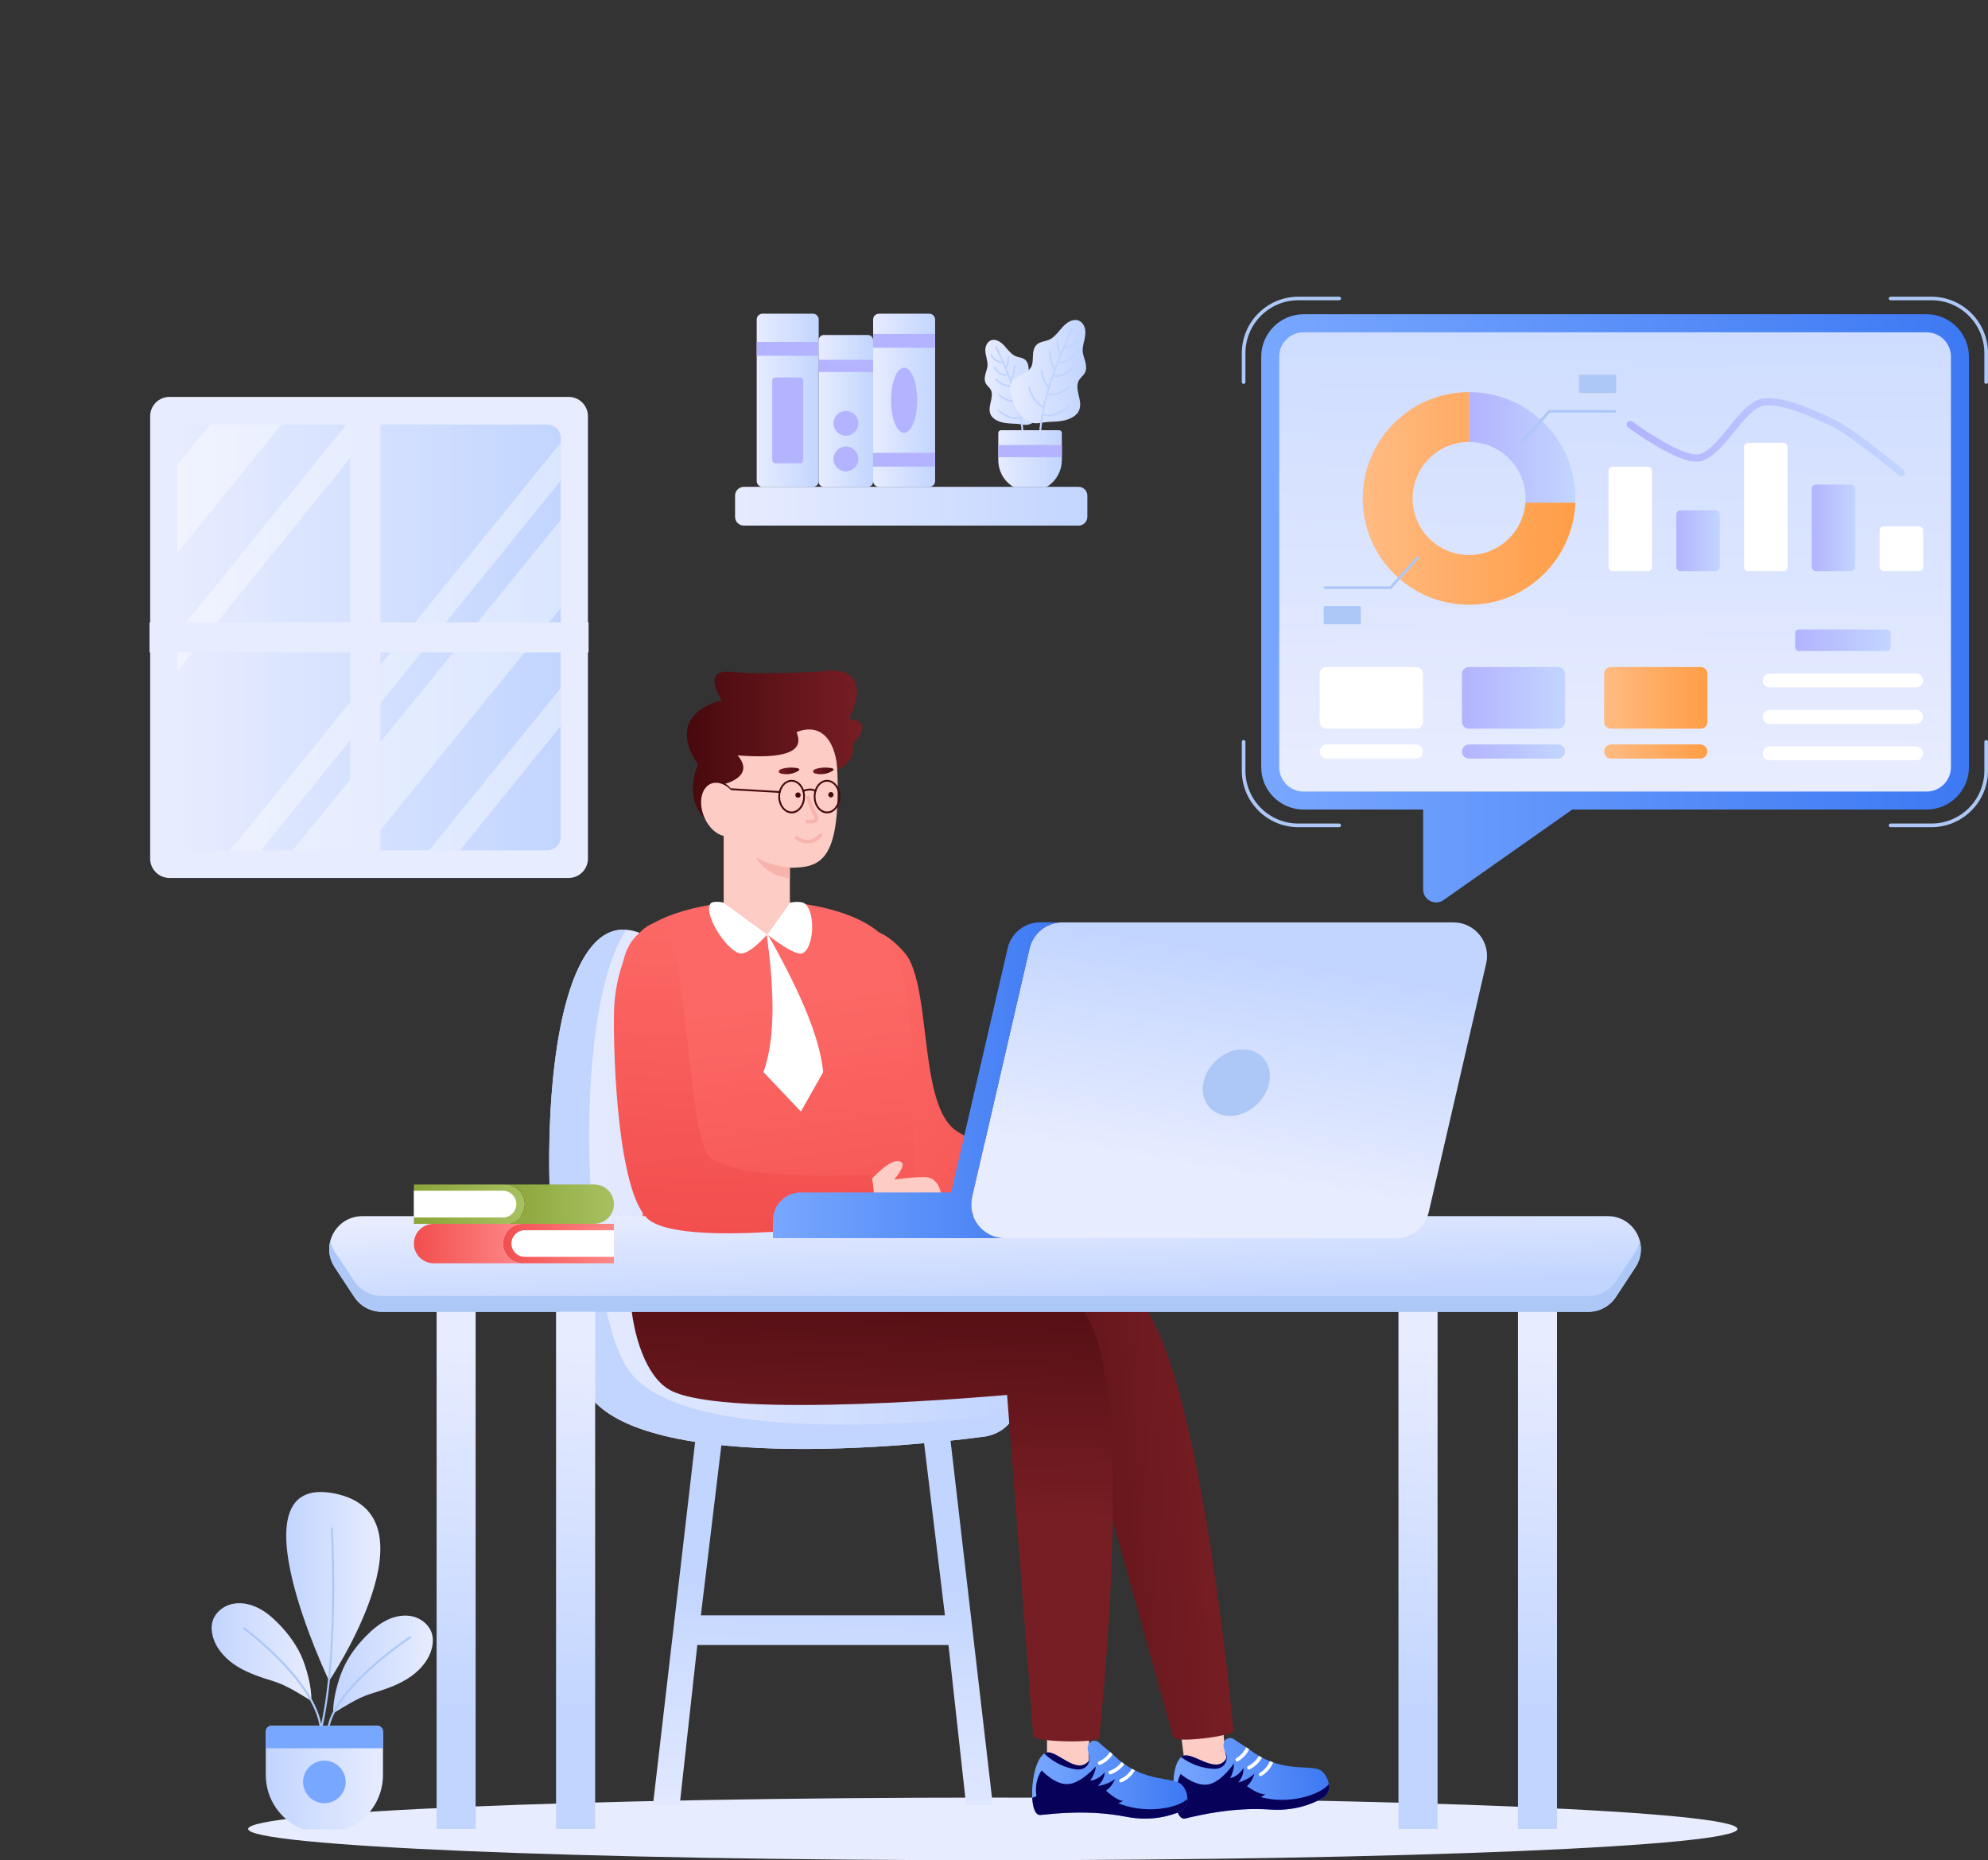 <svg width="223.2" height="208.853" viewBox="0 0 223.2 208.853" fill="none" xmlns="http://www.w3.org/2000/svg" xmlns:xlink="http://www.w3.org/1999/xlink">
	<rect x="0" y="0" width="223.2" height="208.853" fill="#333333" stroke="none"/>
	<desc>
			Created with Pixso.
	</desc>
	<defs>
		<linearGradient x1="93.041" y1="115.604" x2="127.564" y2="135.597" id="paint_linear_7_1608_0" gradientUnits="userSpaceOnUse">
			<stop offset="0" stop-color="#FC6865"/>
			<stop offset="1" stop-color="#F24E4E"/>
		</linearGradient>
		<linearGradient x1="131.62" y1="200.348" x2="148.94" y2="198.178" id="paint_linear_7_1616_0" gradientUnits="userSpaceOnUse">
			<stop offset="0" stop-color="#78A7FF"/>
			<stop offset="1" stop-color="#3D79F3"/>
		</linearGradient>
		<linearGradient x1="137.076" y1="166.309" x2="98.202" y2="168.779" id="paint_linear_7_1628_0" gradientUnits="userSpaceOnUse">
			<stop stop-color="#771E24"/>
			<stop offset="1" stop-color="#47090E"/>
		</linearGradient>
		<linearGradient x1="92.143" y1="207.946" x2="93.6" y2="177.177" id="paint_linear_7_1630_0" gradientUnits="userSpaceOnUse">
			<stop stop-color="#E7ECFF"/>
			<stop offset="1" stop-color="#C2D5FF"/>
		</linearGradient>
		<linearGradient x1="61.665" y1="133.526" x2="114.327" y2="133.526" id="paint_linear_7_1631_0" gradientUnits="userSpaceOnUse">
			<stop stop-color="#E7ECFF"/>
			<stop offset="1" stop-color="#C2D5FF"/>
		</linearGradient>
		<linearGradient x1="84.868" y1="112.807" x2="90.127" y2="151.395" id="paint_linear_7_1633_0" gradientUnits="userSpaceOnUse">
			<stop offset="0" stop-color="#FC6865"/>
			<stop offset="1" stop-color="#F24E4E"/>
		</linearGradient>
		<linearGradient x1="96.825" y1="83.643" x2="77.116" y2="83.643" id="paint_linear_7_1638_0" gradientUnits="userSpaceOnUse">
			<stop stop-color="#771E24"/>
			<stop offset="1" stop-color="#47090E"/>
		</linearGradient>
		<linearGradient x1="91.283" y1="86.556" x2="93.597" y2="86.556" id="paint_linear_7_1641_0" gradientUnits="userSpaceOnUse">
			<stop stop-color="#771E24"/>
			<stop offset="1" stop-color="#47090E"/>
		</linearGradient>
		<linearGradient x1="87.439" y1="86.556" x2="89.753" y2="86.556" id="paint_linear_7_1642_0" gradientUnits="userSpaceOnUse">
			<stop stop-color="#771E24"/>
			<stop offset="1" stop-color="#47090E"/>
		</linearGradient>
		<linearGradient x1="115.88" y1="199.809" x2="133.335" y2="199.809" id="paint_linear_7_1667_0" gradientUnits="userSpaceOnUse">
			<stop offset="0" stop-color="#78A7FF"/>
			<stop offset="1" stop-color="#3D79F3"/>
		</linearGradient>
		<linearGradient x1="97.337" y1="169.732" x2="98.84" y2="135.261" id="paint_linear_7_1680_0" gradientUnits="userSpaceOnUse">
			<stop stop-color="#771E24"/>
			<stop offset="1" stop-color="#47090E"/>
		</linearGradient>
		<linearGradient x1="110.405" y1="134.991" x2="110.823" y2="146.072" id="paint_linear_7_1683_0" gradientUnits="userSpaceOnUse">
			<stop stop-color="#E7ECFF"/>
			<stop offset="1" stop-color="#C2D5FF"/>
		</linearGradient>
		<linearGradient x1="174.248" y1="151.468" x2="171.544" y2="192.919" id="paint_linear_7_1685_0" gradientUnits="userSpaceOnUse">
			<stop stop-color="#E7ECFF"/>
			<stop offset="1" stop-color="#C2D5FF"/>
		</linearGradient>
		<linearGradient x1="160.831" y1="151.469" x2="158.127" y2="192.92" id="paint_linear_7_1686_0" gradientUnits="userSpaceOnUse">
			<stop stop-color="#E7ECFF"/>
			<stop offset="1" stop-color="#C2D5FF"/>
		</linearGradient>
		<linearGradient x1="66.252" y1="151.468" x2="63.549" y2="192.919" id="paint_linear_7_1687_0" gradientUnits="userSpaceOnUse">
			<stop stop-color="#E7ECFF"/>
			<stop offset="1" stop-color="#C2D5FF"/>
		</linearGradient>
		<linearGradient x1="52.835" y1="151.468" x2="50.132" y2="192.919" id="paint_linear_7_1688_0" gradientUnits="userSpaceOnUse">
			<stop stop-color="#E7ECFF"/>
			<stop offset="1" stop-color="#C2D5FF"/>
		</linearGradient>
		<linearGradient x1="84.536" y1="104.164" x2="82.83" y2="138.589" id="paint_linear_7_1690_0" gradientUnits="userSpaceOnUse">
			<stop offset="0" stop-color="#FC6865"/>
			<stop offset="1" stop-color="#F24E4E"/>
		</linearGradient>
		<linearGradient x1="34.966" y1="185.482" x2="23.767" y2="185.482" id="paint_linear_7_1693_0" gradientUnits="userSpaceOnUse">
			<stop stop-color="#E7ECFF"/>
			<stop offset="1" stop-color="#C2D5FF"/>
		</linearGradient>
		<linearGradient x1="48.605" y1="186.877" x2="37.406" y2="186.877" id="paint_linear_7_1694_0" gradientUnits="userSpaceOnUse">
			<stop stop-color="#E7ECFF"/>
			<stop offset="1" stop-color="#C2D5FF"/>
		</linearGradient>
		<linearGradient x1="42.705" y1="178.119" x2="32.141" y2="178.119" id="paint_linear_7_1695_0" gradientUnits="userSpaceOnUse">
			<stop stop-color="#E7ECFF"/>
			<stop offset="1" stop-color="#C2D5FF"/>
		</linearGradient>
		<linearGradient x1="43.006" y1="199.573" x2="29.844" y2="199.573" id="paint_linear_7_1703_0" gradientUnits="userSpaceOnUse">
			<stop stop-color="#E7ECFF"/>
			<stop offset="1" stop-color="#C2D5FF"/>
		</linearGradient>
		<linearGradient x1="141.603" y1="68.304" x2="221.064" y2="68.304" id="paint_linear_7_1709_0" gradientUnits="userSpaceOnUse">
			<stop offset="0" stop-color="#78A7FF"/>
			<stop offset="1" stop-color="#3D79F3"/>
		</linearGradient>
		<linearGradient x1="180.963" y1="85.528" x2="182.145" y2="14.051" id="paint_linear_7_1710_0" gradientUnits="userSpaceOnUse">
			<stop stop-color="#E7ECFF"/>
			<stop offset="1" stop-color="#C2D5FF"/>
		</linearGradient>
		<linearGradient x1="0" y1="2.4" x2="4.8" y2="2.4" id="paint_linear_7_1711_0" gradientUnits="userSpaceOnUse">
			<stop stop-color="#E7ECFF"/>
			<stop offset="1" stop-color="#C2D5FF"/>
		</linearGradient>
		<linearGradient x1="0" y1="2.4" x2="4.8" y2="2.4" id="paint_linear_7_1712_0" gradientUnits="userSpaceOnUse">
			<stop stop-color="#E7ECFF"/>
			<stop offset="1" stop-color="#C2D5FF"/>
		</linearGradient>
		<linearGradient x1="188.21" y1="60.715" x2="193.091" y2="60.715" id="paint_linear_7_1726_0" gradientUnits="userSpaceOnUse">
			<stop offset="0" stop-color="#B3B3FF"/>
			<stop offset="1" stop-color="#C2D5FF"/>
		</linearGradient>
		<linearGradient x1="203.428" y1="59.268" x2="208.309" y2="59.268" id="paint_linear_7_1728_0" gradientUnits="userSpaceOnUse">
			<stop offset="0" stop-color="#B3B3FF"/>
			<stop offset="1" stop-color="#C2D5FF"/>
		</linearGradient>
		<linearGradient x1="164.14" y1="78.354" x2="175.729" y2="78.354" id="paint_linear_7_1734_0" gradientUnits="userSpaceOnUse">
			<stop offset="0" stop-color="#B3B3FF"/>
			<stop offset="1" stop-color="#C2D5FF"/>
		</linearGradient>
		<linearGradient x1="164.142" y1="84.379" x2="175.728" y2="84.379" id="paint_linear_7_1735_0" gradientUnits="userSpaceOnUse">
			<stop offset="0" stop-color="#B3B3FF"/>
			<stop offset="1" stop-color="#C2D5FF"/>
		</linearGradient>
		<linearGradient x1="180.103" y1="78.354" x2="191.691" y2="78.354" id="paint_linear_7_1737_0" gradientUnits="userSpaceOnUse">
			<stop offset="0" stop-color="#FFBB83"/>
			<stop offset="1" stop-color="#FF9D45"/>
		</linearGradient>
		<linearGradient x1="180.104" y1="84.379" x2="191.69" y2="84.379" id="paint_linear_7_1738_0" gradientUnits="userSpaceOnUse">
			<stop offset="0" stop-color="#FFBB83"/>
			<stop offset="1" stop-color="#FF9D45"/>
		</linearGradient>
		<linearGradient x1="153.007" y1="55.967" x2="176.873" y2="55.967" id="paint_linear_7_1740_0" gradientUnits="userSpaceOnUse">
			<stop offset="0" stop-color="#FFBB83"/>
			<stop offset="1" stop-color="#FF9D45"/>
		</linearGradient>
		<linearGradient x1="164.946" y1="50.233" x2="176.885" y2="50.233" id="paint_linear_7_1741_0" gradientUnits="userSpaceOnUse">
			<stop offset="0" stop-color="#B3B3FF"/>
			<stop offset="1" stop-color="#C2D5FF"/>
		</linearGradient>
		<linearGradient x1="201.557" y1="71.883" x2="212.27" y2="71.883" id="paint_linear_7_1753_0" gradientUnits="userSpaceOnUse">
			<stop offset="0" stop-color="#B3B3FF"/>
			<stop offset="1" stop-color="#C2D5FF"/>
		</linearGradient>
		<linearGradient x1="182.639" y1="49.094" x2="213.88" y2="49.094" id="paint_linear_7_1758_0" gradientUnits="userSpaceOnUse">
			<stop offset="0" stop-color="#B3B3FF"/>
			<stop offset="1" stop-color="#C2D5FF"/>
		</linearGradient>
		<linearGradient x1="136.305" y1="131.344" x2="140.402" y2="107.109" id="paint_linear_7_1763_0" gradientUnits="userSpaceOnUse">
			<stop stop-color="#E7ECFF"/>
			<stop offset="1" stop-color="#C2D5FF"/>
		</linearGradient>
		<linearGradient x1="86.785" y1="121.286" x2="119.266" y2="121.286" id="paint_linear_7_1764_0" gradientUnits="userSpaceOnUse">
			<stop offset="0" stop-color="#78A7FF"/>
			<stop offset="1" stop-color="#3D79F3"/>
		</linearGradient>
		<linearGradient x1="58.928" y1="135.197" x2="46.479" y2="135.197" id="paint_linear_7_1768_0" gradientUnits="userSpaceOnUse">
			<stop offset="0" stop-color="#A7C161"/>
			<stop offset="1" stop-color="#8BA53A"/>
		</linearGradient>
		<linearGradient x1="68.93" y1="135.197" x2="56.716" y2="135.197" id="paint_linear_7_1770_0" gradientUnits="userSpaceOnUse">
			<stop offset="0" stop-color="#A7C161"/>
			<stop offset="1" stop-color="#8BA53A"/>
		</linearGradient>
		<linearGradient x1="68.93" y1="139.62" x2="56.481" y2="139.62" id="paint_linear_7_1772_0" gradientUnits="userSpaceOnUse">
			<stop offset="0" stop-color="#FF8888"/>
			<stop offset="1" stop-color="#F24E4E"/>
		</linearGradient>
		<linearGradient x1="58.693" y1="139.62" x2="46.479" y2="139.62" id="paint_linear_7_1774_0" gradientUnits="userSpaceOnUse">
			<stop offset="0" stop-color="#FF8888"/>
			<stop offset="1" stop-color="#F24E4E"/>
		</linearGradient>
		<linearGradient x1="82.539" y1="56.838" x2="122.08" y2="56.838" id="paint_linear_7_1776_0" gradientUnits="userSpaceOnUse">
			<stop stop-color="#E7ECFF"/>
			<stop offset="1" stop-color="#C2D5FF"/>
		</linearGradient>
		<linearGradient x1="84.963" y1="44.945" x2="91.926" y2="44.945" id="paint_linear_7_1779_0" gradientUnits="userSpaceOnUse">
			<stop stop-color="#E7ECFF"/>
			<stop offset="1" stop-color="#C2D5FF"/>
		</linearGradient>
		<linearGradient x1="91.926" y1="46.144" x2="98.03" y2="46.144" id="paint_linear_7_1784_0" gradientUnits="userSpaceOnUse">
			<stop stop-color="#E7ECFF"/>
			<stop offset="1" stop-color="#C2D5FF"/>
		</linearGradient>
		<linearGradient x1="98.03" y1="44.945" x2="104.992" y2="44.945" id="paint_linear_7_1788_0" gradientUnits="userSpaceOnUse">
			<stop stop-color="#E7ECFF"/>
			<stop offset="1" stop-color="#C2D5FF"/>
		</linearGradient>
		<linearGradient x1="110.563" y1="42.933" x2="117.598" y2="42.933" id="paint_linear_7_1795_0" gradientUnits="userSpaceOnUse">
			<stop stop-color="#E7ECFF"/>
			<stop offset="1" stop-color="#C2D5FF"/>
		</linearGradient>
		<linearGradient x1="113.414" y1="41.73" x2="121.948" y2="41.73" id="paint_linear_7_1797_0" gradientUnits="userSpaceOnUse">
			<stop stop-color="#E7ECFF"/>
			<stop offset="1" stop-color="#C2D5FF"/>
		</linearGradient>
		<linearGradient x1="112.085" y1="51.486" x2="119.222" y2="51.486" id="paint_linear_7_1799_0" gradientUnits="userSpaceOnUse">
			<stop stop-color="#E7ECFF"/>
			<stop offset="1" stop-color="#C2D5FF"/>
		</linearGradient>
		<linearGradient x1="19.916" y1="71.568" x2="62.964" y2="71.568" id="paint_linear_7_1803_0" gradientUnits="userSpaceOnUse">
			<stop stop-color="#E7ECFF"/>
			<stop offset="1" stop-color="#C2D5FF"/>
		</linearGradient>
	</defs>
	<path id="Vector" d="M195.07 205.34C195.07 207.28 157.64 208.85 111.46 208.85C65.29 208.85 27.86 207.28 27.86 205.34C27.86 203.4 65.29 201.82 111.46 201.82C157.64 201.82 195.07 203.4 195.07 205.34Z" fill="#E7ECFF" fill-opacity="1" fill-rule="evenodd"/>
	<path id="Vector" d="M124.85 129.69C124.85 129.69 128.63 126.26 129.67 127.37C130.35 128.1 127.93 129.97 127.93 129.97C127.93 129.97 131.73 129.64 133.51 129.73C136.76 129.88 135.97 137.94 125.37 134.64L124.85 129.69Z" fill="#FDCCC5" fill-opacity="1" fill-rule="nonzero"/>
	<path id="Vector" d="M97.9 104.67C96.74 105.22 94.92 108.15 94.41 111.55C93.52 117.53 95.98 130.97 101.46 134.7C106.37 138.05 125.23 134.92 125.23 134.92C126.25 134.84 125.79 129.43 124.78 129.52C124.78 129.52 110.26 129.89 106.85 126.54C103.39 123.12 104.4 112.09 102.06 107.68C101.52 106.65 98.95 104.18 97.9 104.67Z" fill="url(#paint_linear_7_1608_0)" fill-opacity="1" fill-rule="nonzero"/>
	<path id="Vector" d="M137.6 192.49C137.08 194.76 137.54 196.62 138.33 198.34L133.13 198.99L132.4 193.14L137.6 192.49Z" fill="#FDCCC5" fill-opacity="1" fill-rule="nonzero"/>
	<path id="Vector" d="M149.2 200.31C149.2 200.31 149.2 200.31 149.2 200.31L149.2 200.32C149.31 200.93 149.04 201.54 148.5 201.86C147.47 202.47 145.44 203.36 142.61 203.16C138.37 202.87 134.56 203.82 133.05 204.16C132.52 204.29 132.13 203.55 131.91 202.51C131.9 202.46 131.89 202.42 131.89 202.37C131.57 200.68 131.71 198.31 132.46 197.42C132.51 197.36 132.56 197.31 132.61 197.27C132.67 197.21 132.74 197.17 132.82 197.14C133.92 196.65 136.45 199.21 137.61 197.54C137.74 197.36 137.66 197.05 137.54 196.69C137.49 196.53 137.43 196.35 137.38 196.17C137.34 196 137.36 195.81 137.42 195.63C137.56 195.16 138.13 194.98 138.53 195.26C138.85 195.48 139.3 195.78 139.92 196.17C140.03 196.24 140.14 196.32 140.25 196.41C140.33 196.46 140.4 196.52 140.48 196.57C140.77 196.78 141.06 196.97 141.33 197.13C141.45 197.2 141.57 197.26 141.68 197.33C141.99 197.48 142.28 197.62 142.57 197.73C142.69 197.78 142.82 197.83 142.94 197.87C145.46 198.74 147.5 198.2 148.32 198.79C148.84 199.16 149.08 199.76 149.19 200.28C149.2 200.29 149.2 200.3 149.2 200.31Z" fill="url(#paint_linear_7_1616_0)" fill-opacity="1" fill-rule="nonzero"/>
	<path id="Vector" d="M132.61 202.82C132.61 202.82 131.62 201.05 132.55 199.17C132.55 199.17 134.26 200.65 135.72 200.33C137.18 200.02 138.53 197.99 138.53 197.99C138.53 197.99 138.63 198.62 138.12 199.64C138.12 199.64 139 199.49 139.6 198.5C139.6 198.5 139.73 199.29 139.03 200.12C139.03 200.12 140.08 199.88 140.84 199.13C140.84 199.13 140.64 199.98 140 200.54C140 200.54 141.33 201.52 142.07 201.44L140.22 202.65L133.26 203.71L132.61 202.82Z" fill="#070159" fill-opacity="1" fill-rule="nonzero"/>
	<path id="Vector" d="M148.5 201.86C147.47 202.47 145.44 203.35 142.61 203.16C138.37 202.87 134.57 203.82 133.05 204.17C132.52 204.29 132.13 203.55 131.91 202.51C131.9 202.46 131.89 202.42 131.89 202.37C134.23 200.98 138.06 200.69 141.21 201.67C144.67 202.75 148.3 201.46 149.19 200.31C149.19 200.31 149.2 200.31 149.2 200.31C149.2 200.31 149.2 200.31 149.2 200.31C149.2 200.32 149.2 200.32 149.2 200.32C149.32 200.93 149.04 201.54 148.5 201.86Z" fill="#070159" fill-opacity="1" fill-rule="nonzero"/>
	<path id="Vector" d="M140.25 196.4C140.06 196.79 139.69 197.33 139.01 197.73C138.96 197.76 138.89 197.77 138.84 197.74C138.8 197.73 138.76 197.7 138.74 197.66C138.68 197.56 138.71 197.44 138.81 197.39C139.44 197.02 139.76 196.5 139.92 196.17C140.02 196.24 140.14 196.32 140.25 196.4Z" fill="#FFFFFF" fill-opacity="1" fill-rule="nonzero"/>
	<path id="Vector" d="M141.69 197.33C141.49 197.69 141.07 198.27 140.31 198.64C140.25 198.67 140.2 198.67 140.14 198.65C140.1 198.63 140.06 198.59 140.04 198.55C139.99 198.45 140.03 198.33 140.13 198.28C140.8 197.95 141.17 197.44 141.34 197.13C141.45 197.2 141.57 197.26 141.69 197.33Z" fill="#FFFFFF" fill-opacity="1" fill-rule="nonzero"/>
	<path id="Vector" d="M142.95 197.87C142.79 198.25 142.42 198.92 141.63 199.38C141.58 199.42 141.51 199.42 141.46 199.4C141.42 199.38 141.38 199.35 141.36 199.31C141.3 199.22 141.34 199.09 141.43 199.04C142.12 198.64 142.44 198.05 142.57 197.73C142.7 197.78 142.82 197.83 142.95 197.87Z" fill="#FFFFFF" fill-opacity="1" fill-rule="nonzero"/>
	<path id="Vector" d="M137.73 197.29C137.74 197.65 137.61 198.01 137.35 198.25C137.16 198.42 136.92 198.52 136.67 198.56C136.42 198.6 136.16 198.59 135.91 198.56C135.59 198.53 135.27 198.48 134.97 198.4C134.41 198.26 133.88 198.04 133.37 197.76C133.12 197.62 132.89 197.47 132.66 197.3C132.64 197.29 132.63 197.28 132.61 197.27C132.67 197.21 132.74 197.17 132.82 197.14C133.92 196.65 136.45 199.21 137.61 197.54C137.74 197.36 137.66 197.05 137.54 196.69C137.67 196.86 137.72 197.08 137.73 197.29Z" fill="#070159" fill-opacity="1" fill-rule="nonzero"/>
	<path id="Vector" d="M138.47 194.29C138.54 194.95 131.8 195.72 131.73 195.06L120.03 153.19L96.86 155.86L92.34 140.37C107.38 141.21 117.94 140.3 126.67 144.91C134.47 149.03 138.47 194.29 138.47 194.29Z" fill="url(#paint_linear_7_1628_0)" fill-opacity="1" fill-rule="nonzero"/>
	<path id="Vector" d="M111.47 202.66L108.47 202.66L106.49 184.69L78.29 184.69L76.31 202.66L73.31 202.66L78.27 159.94L81.27 159.94L78.69 181.36L106.09 181.36L103.5 159.94L106.51 159.94L111.47 202.66Z" fill="url(#paint_linear_7_1630_0)" fill-opacity="1" fill-rule="nonzero"/>
	<path id="Vector" d="M72.06 104.84C79.16 107.92 55.09 162.06 109.94 152.78C115.68 152.78 115.88 160.98 109.95 161.36C109.95 161.36 73.55 166.4 66.22 156.76C59.85 148.37 58.78 99.07 72.06 104.84Z" fill="url(#paint_linear_7_1631_0)" fill-opacity="1" fill-rule="nonzero"/>
	<path id="Vector" d="M113.99 158.69C113.41 160.09 112.07 161.22 109.96 161.36C109.96 161.36 73.55 166.4 66.22 156.76C60.15 148.76 58.89 103.56 70.3 104.38C63.89 114.19 65.6 147.29 70.71 154.02C77.56 163.03 109.78 159.23 113.99 158.69Z" fill="#C2D5FF" fill-opacity="1" fill-rule="nonzero"/>
	<path id="Vector" d="M103.74 140.91C93.27 141.93 83.64 141.25 71.56 140.37C74.97 123.79 66.27 110.22 71.48 105.03C76.89 99.64 95.95 99.71 100.01 106.17C103.85 112.3 101.33 128.71 103.74 140.91Z" fill="url(#paint_linear_7_1633_0)" fill-opacity="1" fill-rule="nonzero"/>
	<path id="Vector" d="M85.72 120.37L89.92 124.8L92.42 120.37C92 115.99 89.33 110.46 86.05 104.62C86.86 110.64 87.17 116.26 85.72 120.37Z" fill="#FFFFFF" fill-opacity="1" fill-rule="nonzero"/>
	<path id="Vector" d="M94.03 89.81C93.83 96.87 91.7 97.42 88.68 97.42L88.68 101.35L86.14 104.91L81.25 101.31L81.25 93.36C80.87 92.38 79.69 91.2 79.69 89.81C79.69 84.34 82.91 79.91 86.86 79.91C90.82 79.91 94.36 78.33 94.03 89.81Z" fill="#FDCCC5" fill-opacity="1" fill-rule="nonzero"/>
	<path id="Vector" d="M82.03 75.43C78.67 75.09 81.04 78.64 81.04 78.64C81.04 78.64 74.42 79.93 78.37 85.85C78.37 85.85 76.64 89.44 79.19 91.99L81.37 88.01C81.37 88.01 84.85 87.18 82.82 84.81C87.99 85.21 90.4 84.47 89.43 82.21C89.43 82.21 93.41 80.19 94.05 86.41C94.05 86.41 96.13 85.59 95.72 83.53C95.72 83.53 98.46 80.97 95.29 80.73C95.29 80.73 98.78 74.37 92.05 75.4C92.05 75.4 85.4 75.78 82.03 75.43Z" fill="url(#paint_linear_7_1638_0)" fill-opacity="1" fill-rule="nonzero"/>
	<path id="Vector" d="M78.72 89.38C78.71 89.38 78.71 89.38 78.71 89.38C78.65 89.38 78.61 89.33 78.62 89.27C78.62 89.26 78.77 88.01 80.12 87.78C81.27 87.59 81.88 88.31 82.02 88.5L87.55 88.82C87.6 88.82 87.65 88.87 87.64 88.93C87.64 88.98 87.6 89.03 87.54 89.02L81.96 88.7C81.93 88.7 81.9 88.68 81.88 88.65C81.86 88.62 81.33 87.78 80.16 87.98C78.96 88.19 78.82 89.25 78.82 89.3C78.81 89.35 78.77 89.38 78.72 89.38Z" fill="#47090E" fill-opacity="1" fill-rule="nonzero"/>
	<path id="Vector" d="M91.66 86.31C91.56 86.34 91.46 86.37 91.38 86.43C91.31 86.49 91.26 86.58 91.29 86.67C91.32 86.78 91.48 86.84 91.62 86.87C92.25 87 92.95 86.88 93.47 86.54C93.52 86.51 93.57 86.47 93.59 86.42C93.65 86.2 92.89 86.19 92.74 86.18C92.37 86.17 92.01 86.21 91.66 86.31Z" fill="url(#paint_linear_7_1641_0)" fill-opacity="1" fill-rule="nonzero"/>
	<path id="Vector" d="M87.82 86.31C87.72 86.34 87.62 86.37 87.54 86.43C87.46 86.49 87.41 86.58 87.44 86.67C87.48 86.78 87.63 86.84 87.77 86.87C88.41 87 89.11 86.88 89.63 86.54C89.68 86.51 89.73 86.47 89.74 86.42C89.8 86.2 89.04 86.19 88.89 86.18C88.53 86.17 88.16 86.21 87.82 86.31Z" fill="url(#paint_linear_7_1642_0)" fill-opacity="1" fill-rule="nonzero"/>
	<path id="Vector" d="M79.26 92.14C80.07 93.64 81.52 94.31 82.49 93.62C83.45 92.93 83.57 91.15 82.76 89.64C81.94 88.13 80.5 87.46 79.53 88.15C78.56 88.84 78.44 90.62 79.26 92.14Z" fill="#FDCCC5" fill-opacity="1" fill-rule="nonzero"/>
	<path id="Vector" d="M90.99 92.44C90.91 92.44 90.83 92.44 90.75 92.44L90.62 92.44C90.51 92.43 90.43 92.34 90.43 92.23C90.43 92.12 90.52 92.03 90.63 92.03C90.63 92.03 90.63 92.03 90.63 92.03L90.76 92.04C90.98 92.04 91.39 92.05 91.46 91.95C91.48 91.9 91.47 91.76 91.33 91.52C90.8 90.59 90.57 89.62 90.56 89.58C90.53 89.47 90.6 89.36 90.71 89.33C90.81 89.31 90.92 89.38 90.95 89.48C90.95 89.49 91.18 90.45 91.68 91.32C91.88 91.68 91.92 91.95 91.8 92.15C91.65 92.4 91.32 92.44 90.99 92.44Z" fill="#F7B4AD" fill-opacity="1" fill-rule="nonzero"/>
	<path id="Vector" d="M89.9 89.27C89.9 89.43 89.76 89.57 89.6 89.57C89.43 89.57 89.29 89.43 89.29 89.27C89.29 89.1 89.43 88.96 89.6 88.96C89.76 88.96 89.9 89.1 89.9 89.27Z" fill="#47090E" fill-opacity="1" fill-rule="nonzero"/>
	<path id="Vector" d="M93.59 89.22C93.59 89.39 93.46 89.53 93.29 89.53C93.12 89.53 92.99 89.39 92.99 89.22C92.99 89.06 93.12 88.92 93.29 88.92C93.46 88.92 93.59 89.06 93.59 89.22Z" fill="#47090E" fill-opacity="1" fill-rule="nonzero"/>
	<path id="Vector" d="M90.7 94.69C89.93 94.69 89.32 94.25 89.31 94.24C89.22 94.18 89.2 94.05 89.27 93.96C89.33 93.87 89.46 93.85 89.55 93.92C89.6 93.96 90.92 94.89 91.96 93.63C92.03 93.54 92.16 93.53 92.24 93.6C92.33 93.67 92.34 93.8 92.27 93.88C91.77 94.5 91.2 94.69 90.7 94.69Z" fill="#F7B4AD" fill-opacity="1" fill-rule="nonzero"/>
	<path id="Vector" d="M92.86 91.32C92.03 91.32 91.36 90.47 91.36 89.44C91.36 88.4 92.03 87.56 92.86 87.56C93.68 87.56 94.35 88.4 94.35 89.44C94.35 90.47 93.68 91.32 92.86 91.32ZM92.86 87.76C92.14 87.76 91.56 88.51 91.56 89.44C91.56 90.36 92.14 91.11 92.86 91.11C93.57 91.11 94.15 90.36 94.15 89.44C94.15 88.51 93.57 87.76 92.86 87.76Z" fill="#47090E" fill-opacity="1" fill-rule="nonzero"/>
	<path id="Vector" d="M88.88 91.32C88.05 91.32 87.38 90.47 87.38 89.44C87.38 88.4 88.05 87.56 88.88 87.56C89.71 87.56 90.38 88.4 90.38 89.44C90.38 90.47 89.71 91.32 88.88 91.32ZM88.88 87.76C88.16 87.76 87.58 88.51 87.58 89.44C87.58 90.36 88.16 91.11 88.88 91.11C89.59 91.11 90.18 90.36 90.18 89.44C90.18 88.51 89.59 87.76 88.88 87.76Z" fill="#47090E" fill-opacity="1" fill-rule="nonzero"/>
	<path id="Vector" d="M91.55 88.91C91.53 88.91 91.51 88.9 91.5 88.89C90.98 88.56 90.24 88.89 90.23 88.9C90.18 88.92 90.12 88.9 90.09 88.85C90.07 88.8 90.09 88.74 90.14 88.71C90.18 88.7 90.99 88.32 91.61 88.72C91.65 88.75 91.67 88.81 91.64 88.86C91.62 88.89 91.58 88.91 91.55 88.91Z" fill="#47090E" fill-opacity="1" fill-rule="nonzero"/>
	<path id="Vector" d="M88.68 97.39C88.68 97.39 86.52 97.28 84.88 96.22C84.88 96.22 85.78 98.25 88.68 98.63L88.68 97.39Z" fill="#F7B4AD" fill-opacity="1" fill-rule="nonzero"/>
	<path id="Vector" d="M81.28 101.34C81.28 101.34 80.03 101.05 79.75 101.48C79 102.63 81.44 106.55 82.99 107.02C84.04 107.35 86.14 104.91 86.14 104.91L81.28 101.34Z" fill="#FFFFFF" fill-opacity="1" fill-rule="nonzero"/>
	<path id="Vector" d="M88.68 101.35C88.68 101.35 89.92 101.07 90.4 101.48C91.6 102.52 91.36 106.48 90.1 107.02C89.21 107.41 86.14 104.91 86.14 104.91L88.68 101.35Z" fill="#FFFFFF" fill-opacity="1" fill-rule="nonzero"/>
	<path id="Vector" d="M122.79 192.76C121.99 194.94 122.22 196.84 122.79 198.65L117.55 198.65L117.55 192.76L122.79 192.76Z" fill="#FDCCC5" fill-opacity="1" fill-rule="nonzero"/>
	<path id="Vector" d="M133.33 201.96C133.33 201.96 133.33 201.96 133.33 201.96L133.33 201.97C133.36 202.59 133.01 203.16 132.44 203.41C131.34 203.89 129.22 204.51 126.43 203.97C122.26 203.15 118.37 203.62 116.82 203.77C116.28 203.83 115.98 203.05 115.9 201.99C115.89 201.94 115.89 201.89 115.89 201.85C115.79 200.14 116.22 197.79 117.08 197.01C117.13 196.96 117.19 196.92 117.24 196.88C117.31 196.83 117.39 196.79 117.47 196.77C118.62 196.42 120.81 199.28 122.18 197.77C122.33 197.6 122.28 197.29 122.21 196.92C122.18 196.75 122.15 196.57 122.12 196.38C122.09 196.2 122.14 196.02 122.22 195.85C122.42 195.4 123.01 195.29 123.37 195.62C123.66 195.88 124.07 196.24 124.63 196.69C124.73 196.78 124.83 196.87 124.93 196.97C125 197.03 125.07 197.1 125.14 197.16C125.4 197.41 125.66 197.63 125.92 197.82C126.03 197.91 126.14 197.98 126.24 198.06C126.52 198.25 126.79 198.42 127.07 198.58C127.19 198.64 127.3 198.7 127.42 198.76C129.81 199.94 131.9 199.65 132.64 200.34C133.11 200.77 133.28 201.39 133.32 201.93C133.33 201.94 133.33 201.95 133.33 201.96Z" fill="url(#paint_linear_7_1667_0)" fill-opacity="1" fill-rule="nonzero"/>
	<path id="Vector" d="M116.56 202.38C116.56 202.38 115.79 200.51 116.95 198.76C116.95 198.76 118.46 200.43 119.95 200.3C121.43 200.18 123.02 198.33 123.02 198.33C123.02 198.33 123.05 198.97 122.41 199.91C122.41 199.91 123.3 199.88 124.03 198.97C124.03 198.97 124.06 199.77 123.26 200.51C123.26 200.51 124.33 200.4 125.18 199.75C125.18 199.75 124.88 200.57 124.18 201.04C124.18 201.04 125.37 202.18 126.11 202.19L124.12 203.17L117.09 203.35L116.56 202.38Z" fill="#070159" fill-opacity="1" fill-rule="nonzero"/>
	<path id="Vector" d="M132.44 203.41C131.34 203.88 129.22 204.51 126.43 203.97C122.26 203.15 118.37 203.62 116.82 203.77C116.28 203.83 115.98 203.05 115.9 201.99C115.9 201.94 115.89 201.9 115.89 201.85C118.39 200.76 122.22 200.95 125.24 202.32C128.53 203.81 132.3 202.99 133.32 201.96C133.32 201.95 133.32 201.95 133.33 201.96C133.33 201.96 133.33 201.96 133.33 201.96C133.33 201.96 133.33 201.97 133.33 201.97C133.37 202.59 133.01 203.16 132.44 203.41Z" fill="#070159" fill-opacity="1" fill-rule="nonzero"/>
	<path id="Vector" d="M124.93 196.97C124.7 197.33 124.26 197.82 123.54 198.13C123.48 198.16 123.42 198.15 123.36 198.12C123.33 198.1 123.3 198.07 123.28 198.03C123.23 197.92 123.28 197.81 123.38 197.76C124.05 197.48 124.44 197 124.63 196.69C124.73 196.78 124.83 196.87 124.93 196.97Z" fill="#FFFFFF" fill-opacity="1" fill-rule="nonzero"/>
	<path id="Vector" d="M126.24 198.06C126 198.4 125.51 198.92 124.71 199.2C124.66 199.22 124.6 199.21 124.55 199.18C124.51 199.16 124.47 199.12 124.46 199.07C124.42 198.97 124.48 198.85 124.58 198.82C125.29 198.57 125.71 198.11 125.92 197.82C126.03 197.91 126.13 197.99 126.24 198.06Z" fill="#FFFFFF" fill-opacity="1" fill-rule="nonzero"/>
	<path id="Vector" d="M127.42 198.76C127.23 199.11 126.78 199.73 125.93 200.1C125.88 200.12 125.81 200.12 125.76 200.09C125.72 200.07 125.69 200.04 125.67 199.99C125.63 199.89 125.68 199.77 125.78 199.73C126.51 199.41 126.9 198.88 127.07 198.58C127.19 198.64 127.31 198.7 127.42 198.76Z" fill="#FFFFFF" fill-opacity="1" fill-rule="nonzero"/>
	<path id="Vector" d="M122.32 197.53C122.29 197.89 122.12 198.23 121.83 198.44C121.62 198.58 121.36 198.65 121.11 198.66C120.85 198.67 120.6 198.63 120.36 198.57C120.05 198.5 119.74 198.41 119.44 198.29C118.91 198.08 118.4 197.8 117.94 197.46C117.71 197.29 117.49 197.11 117.29 196.91C117.28 196.9 117.26 196.89 117.24 196.88C117.31 196.83 117.39 196.79 117.47 196.77C118.62 196.42 120.81 199.28 122.18 197.77C122.33 197.6 122.28 197.29 122.21 196.92C122.31 197.1 122.34 197.32 122.32 197.53Z" fill="#070159" fill-opacity="1" fill-rule="nonzero"/>
	<path id="Vector" d="M123.41 195.06C123.39 195.76 115.99 195.6 116.01 194.89L113.07 156.61C113.07 156.61 81.6 159.48 75.25 156.08C69.77 153.14 69.3 136.96 73.7 138.51C89.45 144.03 111.32 134.86 121.51 147.03C127.88 154.65 123.41 195.06 123.41 195.06Z" fill="url(#paint_linear_7_1680_0)" fill-opacity="1" fill-rule="nonzero"/>
	<path id="Vector" d="M183.61 142.28L181.42 145.62C180.73 146.66 179.57 147.28 178.33 147.28L42.87 147.28C41.63 147.28 40.47 146.66 39.78 145.62L37.58 142.28C35.96 139.82 37.73 136.54 40.68 136.54L180.52 136.54C183.47 136.54 185.24 139.82 183.61 142.28Z" fill="url(#paint_linear_7_1683_0)" fill-opacity="1" fill-rule="nonzero"/>
	<path id="Vector" d="M183.62 142.28L181.42 145.62C180.73 146.66 179.57 147.28 178.33 147.28L42.87 147.28C41.63 147.28 40.47 146.66 39.78 145.62L37.58 142.28C36.97 141.35 36.84 140.3 37.07 139.36C37.17 139.75 37.34 140.14 37.58 140.51L39.78 143.85C40.47 144.89 41.63 145.51 42.87 145.51L178.33 145.51C179.57 145.51 180.73 144.89 181.42 143.85L183.62 140.51C183.86 140.14 184.03 139.75 184.12 139.36C184.35 140.3 184.23 141.35 183.62 142.28Z" fill="#ADC8F7" fill-opacity="1" fill-rule="nonzero"/>
	<path id="Vector" d="M170.43 147.28L174.81 147.28L174.81 205.34L170.43 205.34L170.43 147.28Z" fill="url(#paint_linear_7_1685_0)" fill-opacity="1" fill-rule="evenodd"/>
	<path id="Vector" d="M157.01 147.28L161.4 147.28L161.4 205.34L157.01 205.34L157.01 147.28Z" fill="url(#paint_linear_7_1686_0)" fill-opacity="1" fill-rule="evenodd"/>
	<path id="Vector" d="M62.43 147.28L66.82 147.28L66.82 205.34L62.43 205.34L62.43 147.28Z" fill="url(#paint_linear_7_1687_0)" fill-opacity="1" fill-rule="evenodd"/>
	<path id="Vector" d="M49.02 147.28L53.4 147.28L53.4 205.34L49.02 205.34L49.02 147.28Z" fill="url(#paint_linear_7_1688_0)" fill-opacity="1" fill-rule="evenodd"/>
	<path id="Vector" d="M97.83 132.42C98.61 131.54 100.49 129.75 101.27 130.55C101.66 130.94 100.4 132.44 100.4 132.44C100.4 132.44 102.38 132.12 103.91 132.16C106.71 132.23 107.04 139.47 97.87 136.82L97.83 132.42Z" fill="#FDCCC5" fill-opacity="1" fill-rule="nonzero"/>
	<path id="Vector" d="M97.65 137.19C97.65 137.19 76.17 140.35 72.61 136.73C69.46 133.52 68.85 119.52 68.93 113.76C68.99 109.48 70.68 104.66 73.29 103.69C77.37 102.17 76.96 127.18 79.61 129.82C82.48 132.69 97.58 131.89 97.58 131.89C98.26 131.88 98.34 137.18 97.65 137.19Z" fill="url(#paint_linear_7_1690_0)" fill-opacity="1" fill-rule="nonzero"/>
	<path id="Vector" d="M34.95 190.96C35.04 189.51 34.39 187.12 33.78 185.8C33.16 184.49 32.27 183.31 31.25 182.27C30.55 181.56 29.78 180.9 28.88 180.48C27.99 180.05 26.95 179.86 25.98 180.1C25.02 180.34 24.15 181.06 23.87 182.01C23.69 182.61 23.75 183.25 23.93 183.85C24.35 185.25 25.45 186.38 26.71 187.14C27.96 187.9 29.38 188.34 30.78 188.78C32.18 189.22 33.7 190.2 34.95 190.96Z" fill="url(#paint_linear_7_1693_0)" fill-opacity="1" fill-rule="nonzero"/>
	<path id="Vector" d="M37.41 192.36C37.33 190.91 37.97 188.51 38.59 187.2C39.2 185.88 40.09 184.7 41.11 183.67C41.81 182.96 42.58 182.3 43.48 181.87C44.37 181.44 45.41 181.25 46.38 181.49C47.34 181.74 48.21 182.45 48.49 183.41C48.67 184 48.61 184.65 48.43 185.24C48.01 186.65 46.91 187.77 45.66 188.53C44.4 189.3 42.98 189.74 41.58 190.18C40.18 190.61 38.66 191.6 37.41 192.36Z" fill="url(#paint_linear_7_1694_0)" fill-opacity="1" fill-rule="nonzero"/>
	<path id="Vector" d="M36.95 188.72C36.95 188.72 49.53 169.98 37.48 167.66C25.77 165.42 36.95 188.72 36.95 188.72Z" fill="url(#paint_linear_7_1695_0)" fill-opacity="1" fill-rule="nonzero"/>
	<path id="Vector" d="M36.06 194.76C36.12 194.76 36.17 194.71 36.17 194.65C36.18 189.2 27.82 182.99 27.46 182.73C27.41 182.69 27.35 182.71 27.31 182.75C27.27 182.8 27.28 182.87 27.33 182.91C27.42 182.97 35.96 189.31 35.95 194.65C35.95 194.71 36 194.76 36.06 194.76Z" fill="#ADC8F7" fill-opacity="1" fill-rule="nonzero"/>
	<path id="Vector" d="M36.81 194.62C36.87 194.62 36.91 194.57 36.92 194.51C37.14 189.86 46.03 183.96 46.12 183.91C46.18 183.87 46.19 183.8 46.16 183.75C46.12 183.7 46.05 183.69 46 183.72C45.63 183.96 36.92 189.74 36.7 194.5C36.69 194.56 36.74 194.62 36.8 194.62C36.8 194.62 36.8 194.62 36.81 194.62Z" fill="#ADC8F7" fill-opacity="1" fill-rule="nonzero"/>
	<path id="Vector" d="M35.91 194.76C35.96 194.76 36.01 194.72 36.02 194.67C38.17 186.41 37.38 171.74 37.37 171.59C37.36 171.53 37.31 171.48 37.25 171.49C37.19 171.49 37.14 171.54 37.15 171.6C37.15 171.75 37.95 186.39 35.81 194.62C35.79 194.68 35.83 194.74 35.89 194.75C35.9 194.76 35.91 194.76 35.91 194.76Z" fill="#ADC8F7" fill-opacity="1" fill-rule="nonzero"/>
	<path id="Vector" d="M30.5 193.75C30.14 193.75 29.84 194.04 29.84 194.41L29.84 199.28C29.84 202.02 31.52 204.35 33.9 205.34C33.99 205.37 34.08 205.39 34.18 205.39L38.66 205.39C38.76 205.39 38.85 205.37 38.94 205.34C41.32 204.35 43 202.02 43 199.28L43 194.41C43 194.04 42.7 193.75 42.34 193.75L30.5 193.75Z" fill="url(#paint_linear_7_1703_0)" fill-opacity="1" fill-rule="nonzero"/>
	<path id="Vector" d="M29.84 196.28L29.84 194.41C29.84 194.04 30.14 193.75 30.5 193.75L42.34 193.75C42.7 193.75 43 194.04 43 194.41L43 196.28L29.84 196.28Z" fill="#78A7FF" fill-opacity="1" fill-rule="nonzero"/>
	<path id="Vector" d="M34.03 200.06C34.03 201.38 35.1 202.45 36.42 202.45C37.74 202.45 38.81 201.38 38.81 200.06C38.81 198.74 37.74 197.67 36.42 197.67C35.1 197.67 34.03 198.74 34.03 200.06Z" fill="#78A7FF" fill-opacity="1" fill-rule="nonzero"/>
	<path id="Vector" d="M221.06 40.05L221.06 86.13C221.06 88.76 218.92 90.89 216.3 90.89L176.52 90.89L162.08 101.05C161.11 101.73 159.78 101.04 159.78 99.86L159.78 90.89L146.36 90.89C143.74 90.89 141.6 88.76 141.6 86.13L141.6 40.05C141.6 37.42 143.74 35.28 146.36 35.28L216.3 35.28C218.92 35.28 221.06 37.42 221.06 40.05Z" fill="url(#paint_linear_7_1709_0)" fill-opacity="1" fill-rule="nonzero"/>
	<path id="Vector" d="M219.04 40.05L219.04 86.13C219.04 87.64 217.81 88.87 216.3 88.87L146.36 88.87C144.85 88.87 143.62 87.64 143.62 86.13L143.62 40.05C143.62 38.53 144.85 37.31 146.36 37.31L216.3 37.31C217.81 37.31 219.04 38.53 219.04 40.05Z" fill="url(#paint_linear_7_1710_0)" fill-opacity="1" fill-rule="nonzero"/>
	<path id="Vector" d="" fill="url(#paint_linear_7_1711_0)" fill-opacity="1" fill-rule="nonzero"/>
	<path id="Vector" d="" fill="url(#paint_linear_7_1712_0)" fill-opacity="1" fill-rule="nonzero"/>
	<path id="Vector" d="M139.63 43.1C139.51 43.1 139.42 43.01 139.42 42.9L139.42 39.66C139.42 36.16 142.27 33.31 145.77 33.31L150.35 33.31C150.47 33.31 150.56 33.4 150.56 33.51C150.56 33.62 150.47 33.71 150.35 33.71L145.77 33.71C142.49 33.71 139.83 36.38 139.83 39.66L139.83 42.9C139.83 43.01 139.74 43.1 139.63 43.1Z" fill="#ADC8F7" fill-opacity="1" fill-rule="nonzero"/>
	<path id="Vector" d="M150.35 92.87L145.77 92.87C142.27 92.87 139.42 90.02 139.42 86.52L139.42 83.28C139.42 83.17 139.51 83.08 139.63 83.08C139.74 83.08 139.83 83.17 139.83 83.28L139.83 86.52C139.83 89.8 142.49 92.46 145.77 92.46L150.35 92.46C150.47 92.46 150.56 92.55 150.56 92.67C150.56 92.78 150.47 92.87 150.35 92.87Z" fill="#ADC8F7" fill-opacity="1" fill-rule="nonzero"/>
	<path id="Vector" d="M216.85 92.87L212.27 92.87C212.15 92.87 212.06 92.78 212.06 92.67C212.06 92.55 212.15 92.46 212.27 92.46L216.85 92.46C220.13 92.46 222.79 89.8 222.79 86.52L222.79 83.28C222.79 83.17 222.88 83.08 222.99 83.08C223.11 83.08 223.2 83.17 223.2 83.28L223.2 86.52C223.2 90.02 220.35 92.87 216.85 92.87Z" fill="#ADC8F7" fill-opacity="1" fill-rule="nonzero"/>
	<path id="Vector" d="M222.99 43.1C222.88 43.1 222.79 43.01 222.79 42.9L222.79 39.66C222.79 36.38 220.13 33.71 216.85 33.71L212.27 33.71C212.15 33.71 212.06 33.62 212.06 33.51C212.06 33.4 212.15 33.31 212.27 33.31L216.85 33.31C220.35 33.31 223.2 36.16 223.2 39.66L223.2 42.9C223.2 43.01 223.11 43.1 222.99 43.1Z" fill="#ADC8F7" fill-opacity="1" fill-rule="nonzero"/>
	<path id="Vector" d="M185.48 52.87L185.48 63.65C185.48 63.91 185.27 64.12 185.01 64.12L181.06 64.12C180.81 64.12 180.6 63.91 180.6 63.65L180.6 52.87C180.6 52.61 180.81 52.4 181.06 52.4L185.01 52.4C185.27 52.4 185.48 52.61 185.48 52.87Z" fill="#FFFFFF" fill-opacity="1" fill-rule="nonzero"/>
	<path id="Vector" d="M193.09 57.77L193.09 63.65C193.09 63.91 192.88 64.12 192.62 64.12L188.67 64.12C188.41 64.12 188.21 63.91 188.21 63.65L188.21 57.77C188.21 57.51 188.41 57.3 188.67 57.3L192.62 57.3C192.88 57.3 193.09 57.51 193.09 57.77Z" fill="url(#paint_linear_7_1726_0)" fill-opacity="1" fill-rule="nonzero"/>
	<path id="Vector" d="M200.7 50.19L200.7 63.65C200.7 63.91 200.49 64.12 200.23 64.12L196.28 64.12C196.02 64.12 195.81 63.91 195.81 63.65L195.81 50.19C195.81 49.93 196.02 49.72 196.28 49.72L200.23 49.72C200.49 49.72 200.7 49.93 200.7 50.19Z" fill="#FFFFFF" fill-opacity="1" fill-rule="nonzero"/>
	<path id="Vector" d="M208.3 54.87L208.3 63.65C208.3 63.91 208.1 64.12 207.84 64.12L203.89 64.12C203.63 64.12 203.42 63.91 203.42 63.65L203.42 54.87C203.42 54.61 203.63 54.41 203.89 54.41L207.84 54.41C208.1 54.41 208.3 54.61 208.3 54.87Z" fill="url(#paint_linear_7_1728_0)" fill-opacity="1" fill-rule="nonzero"/>
	<path id="Vector" d="M215.91 59.57L215.91 63.65C215.91 63.91 215.7 64.12 215.45 64.12L211.5 64.12C211.24 64.12 211.03 63.91 211.03 63.65L211.03 59.57C211.03 59.31 211.24 59.1 211.5 59.1L215.45 59.1C215.7 59.1 215.91 59.31 215.91 59.57Z" fill="#FFFFFF" fill-opacity="1" fill-rule="nonzero"/>
	<path id="Vector" d="M159.76 75.65L159.76 81.05C159.76 81.47 159.42 81.81 159 81.81L148.93 81.81C148.51 81.81 148.17 81.47 148.17 81.05L148.17 75.65C148.17 75.23 148.51 74.89 148.93 74.89L159 74.89C159.42 74.89 159.76 75.23 159.76 75.65Z" fill="#FFFFFF" fill-opacity="1" fill-rule="nonzero"/>
	<path id="Vector" d="M159.76 84.37C159.76 84.81 159.41 85.17 158.97 85.17L148.97 85.17C148.53 85.17 148.17 84.81 148.17 84.37C148.17 83.94 148.53 83.58 148.97 83.58L158.97 83.58C159.41 83.58 159.76 83.94 159.76 84.37Z" fill="#FFFFFF" fill-opacity="1" fill-rule="nonzero"/>
	<path id="Vector" d="M175.72 75.65L175.72 81.05C175.72 81.47 175.38 81.81 174.96 81.81L164.9 81.81C164.48 81.81 164.14 81.47 164.14 81.05L164.14 75.65C164.14 75.23 164.48 74.89 164.9 74.89L174.96 74.89C175.38 74.89 175.72 75.23 175.72 75.65Z" fill="url(#paint_linear_7_1734_0)" fill-opacity="1" fill-rule="nonzero"/>
	<path id="Vector" d="M175.72 84.37C175.72 84.81 175.37 85.17 174.93 85.17L164.93 85.17C164.49 85.17 164.14 84.81 164.14 84.37C164.14 83.94 164.49 83.58 164.93 83.58L174.93 83.58C175.37 83.58 175.72 83.94 175.72 84.37Z" fill="url(#paint_linear_7_1735_0)" fill-opacity="1" fill-rule="nonzero"/>
	<path id="Vector" d="M191.69 75.65L191.69 81.05C191.69 81.47 191.35 81.81 190.93 81.81L180.86 81.81C180.44 81.81 180.1 81.47 180.1 81.05L180.1 75.65C180.1 75.23 180.44 74.89 180.86 74.89L190.93 74.89C191.35 74.89 191.69 75.23 191.69 75.65Z" fill="url(#paint_linear_7_1737_0)" fill-opacity="1" fill-rule="nonzero"/>
	<path id="Vector" d="M191.69 84.37C191.69 84.81 191.33 85.17 190.89 85.17L180.89 85.17C180.45 85.17 180.1 84.81 180.1 84.37C180.1 83.94 180.45 83.58 180.89 83.58L190.89 83.58C191.33 83.58 191.69 83.94 191.69 84.37Z" fill="url(#paint_linear_7_1738_0)" fill-opacity="1" fill-rule="nonzero"/>
	<path id="Vector" d="M176.87 56.43C176.62 62.81 171.38 67.9 164.94 67.9C158.35 67.9 153 62.56 153 55.96C153 49.37 158.35 44.02 164.94 44.02L164.94 49.62C161.43 49.62 158.6 52.46 158.6 55.96C158.6 59.47 161.43 62.31 164.94 62.31C168.29 62.31 171.02 59.72 171.26 56.43L176.87 56.43Z" fill="url(#paint_linear_7_1740_0)" fill-opacity="1" fill-rule="nonzero"/>
	<path id="Vector" d="M176.88 55.96C176.88 56.12 176.88 56.28 176.87 56.43L171.26 56.43C171.28 56.28 171.28 56.12 171.28 55.96C171.28 52.46 168.45 49.62 164.94 49.62L164.94 44.02C171.54 44.02 176.88 49.37 176.88 55.96Z" fill="url(#paint_linear_7_1741_0)" fill-opacity="1" fill-rule="nonzero"/>
	<path id="Vector" d="M181.31 46.02L173.96 46.02C173.91 46.02 173.87 46.04 173.84 46.07L170.8 49.47C170.71 49.57 170.78 49.72 170.91 49.72C170.96 49.72 171 49.7 171.02 49.67L174.02 46.33L181.31 46.33C181.4 46.33 181.47 46.25 181.46 46.16C181.46 46.08 181.38 46.02 181.31 46.02Z" fill="#ADC8F7" fill-opacity="1" fill-rule="nonzero"/>
	<path id="Vector" d="M181.46 43.96L181.46 42.22C181.46 42.14 181.4 42.07 181.31 42.07L177.44 42.07C177.36 42.07 177.29 42.14 177.29 42.22L177.29 43.96C177.29 44.05 177.36 44.12 177.44 44.12L181.31 44.12C181.4 44.12 181.46 44.05 181.46 43.96Z" fill="#ADC8F7" fill-opacity="1" fill-rule="nonzero"/>
	<path id="Vector" d="M148.78 66.13L156.12 66.13C156.17 66.13 156.21 66.12 156.24 66.08L159.28 62.69C159.37 62.59 159.3 62.44 159.17 62.44C159.13 62.44 159.08 62.45 159.06 62.49L156.06 65.83L148.77 65.83C148.68 65.83 148.61 65.91 148.62 66C148.62 66.08 148.7 66.13 148.78 66.13Z" fill="#ADC8F7" fill-opacity="1" fill-rule="nonzero"/>
	<path id="Vector" d="M148.62 68.19L148.62 69.94C148.62 70.02 148.68 70.09 148.77 70.09L152.64 70.09C152.72 70.09 152.79 70.02 152.79 69.94L152.79 68.19C152.79 68.11 152.72 68.04 152.64 68.04L148.77 68.04C148.68 68.04 148.62 68.11 148.62 68.19Z" fill="#ADC8F7" fill-opacity="1" fill-rule="nonzero"/>
	<path id="Vector" d="M212.27 71.08L212.27 72.68C212.27 72.91 212.08 73.09 211.85 73.09L201.96 73.09C201.74 73.09 201.55 72.91 201.55 72.68L201.55 71.08C201.55 70.85 201.74 70.67 201.96 70.67L211.85 70.67C212.08 70.67 212.27 70.85 212.27 71.08Z" fill="url(#paint_linear_7_1753_0)" fill-opacity="1" fill-rule="nonzero"/>
	<path id="Vector" d="M215.91 76.4C215.91 76.83 215.56 77.18 215.13 77.18L198.68 77.18C198.25 77.18 197.9 76.83 197.9 76.4C197.9 75.97 198.25 75.62 198.68 75.62L215.13 75.62C215.56 75.62 215.91 75.97 215.91 76.4Z" fill="#FFFFFF" fill-opacity="1" fill-rule="nonzero"/>
	<path id="Vector" d="M215.91 80.49C215.91 80.92 215.56 81.27 215.13 81.27L198.68 81.27C198.25 81.27 197.9 80.92 197.9 80.49C197.9 80.06 198.25 79.71 198.68 79.71L215.13 79.71C215.56 79.71 215.91 80.06 215.91 80.49Z" fill="#FFFFFF" fill-opacity="1" fill-rule="nonzero"/>
	<path id="Vector" d="M215.91 84.58C215.91 85.01 215.56 85.36 215.13 85.36L198.68 85.36C198.25 85.36 197.9 85.01 197.9 84.58C197.9 84.15 198.25 83.8 198.68 83.8L215.13 83.8C215.56 83.8 215.91 84.15 215.91 84.58Z" fill="#FFFFFF" fill-opacity="1" fill-rule="nonzero"/>
	<path id="Vector" d="M213.47 53.48C213.38 53.48 213.29 53.45 213.22 53.39C213.16 53.35 207.79 48.9 205.69 47.87C202.08 46.1 199.35 45.28 197.98 45.55C196.91 45.76 195.78 47.16 194.69 48.51C193.44 50.05 192.15 51.65 190.69 51.82C188.43 52.08 183.37 48.41 182.8 47.99C182.62 47.86 182.58 47.61 182.71 47.43C182.84 47.25 183.1 47.21 183.28 47.34C184.75 48.43 188.95 51.2 190.6 51.02C191.74 50.89 192.92 49.42 194.06 48.01C195.3 46.48 196.47 45.03 197.83 44.76C199.79 44.36 203.38 45.84 206.04 47.14C208.23 48.22 213.51 52.59 213.73 52.77C213.9 52.91 213.92 53.17 213.78 53.34C213.7 53.43 213.59 53.48 213.47 53.48Z" fill="url(#paint_linear_7_1758_0)" fill-opacity="1" fill-rule="nonzero"/>
	<path id="Vector" d="M166.86 108.17L160.41 136.09C160.01 137.8 158.49 139.01 156.74 139.01L112.81 139.01C110.39 139.01 108.6 136.75 109.14 134.39L115.59 106.47C115.99 104.77 117.51 103.56 119.26 103.56L163.19 103.56C165.61 103.56 167.4 105.81 166.86 108.17Z" fill="url(#paint_linear_7_1763_0)" fill-opacity="1" fill-rule="nonzero"/>
	<path id="Vector" d="M119.26 103.55C117.51 103.55 115.99 104.77 115.59 106.47L109.14 134.39C108.59 136.75 110.39 139.01 112.81 139.01L86.78 139.01L86.78 137.03C86.78 135.28 88.19 133.87 89.93 133.87L106.79 133.87L113.13 106.47C113.52 104.77 115.04 103.55 116.79 103.55L119.26 103.55Z" fill="url(#paint_linear_7_1764_0)" fill-opacity="1" fill-rule="nonzero"/>
	<path id="Vector" d="M142.5 121.55C142.1 123.61 140.12 125.29 138.08 125.29C136.03 125.29 134.7 123.61 135.11 121.55C135.51 119.48 137.49 117.81 139.54 117.81C141.58 117.81 142.91 119.48 142.5 121.55Z" fill="#ADC8F7" fill-opacity="1" fill-rule="nonzero"/>
	<path id="Vector" d="M58.92 135.19C58.92 136.41 57.93 137.4 56.71 137.4L46.47 137.4L46.47 132.98L56.71 132.98C57.93 132.98 58.92 133.97 58.92 135.19Z" fill="url(#paint_linear_7_1768_0)" fill-opacity="1" fill-rule="nonzero"/>
	<path id="Vector" d="M57.97 135.19C57.97 136.02 57.3 136.69 56.48 136.69L46.47 136.69L46.47 133.69L56.48 133.69C57.3 133.69 57.97 134.36 57.97 135.19Z" fill="#FFFFFF" fill-opacity="1" fill-rule="nonzero"/>
	<path id="Vector" d="M68.93 135.19C68.93 136.41 67.93 137.4 66.71 137.4L56.71 137.4C57.93 137.4 58.92 136.41 58.92 135.19C58.92 133.97 57.93 132.98 56.71 132.98L66.71 132.98C67.93 132.98 68.93 133.97 68.93 135.19Z" fill="url(#paint_linear_7_1770_0)" fill-opacity="1" fill-rule="nonzero"/>
	<path id="Vector" d="M56.48 139.62C56.48 140.84 57.47 141.83 58.69 141.83L68.93 141.83L68.93 137.4L58.69 137.4C57.47 137.4 56.48 138.39 56.48 139.62Z" fill="url(#paint_linear_7_1772_0)" fill-opacity="1" fill-rule="nonzero"/>
	<path id="Vector" d="M57.42 139.62C57.42 140.44 58.1 141.11 58.92 141.11L68.93 141.11L68.93 138.12L58.92 138.12C58.1 138.12 57.42 138.79 57.42 139.62Z" fill="#FFFFFF" fill-opacity="1" fill-rule="nonzero"/>
	<path id="Vector" d="M46.47 139.62C46.47 140.84 47.47 141.83 48.69 141.83L58.69 141.83C57.47 141.83 56.48 140.84 56.48 139.62C56.48 138.39 57.47 137.4 58.69 137.4L48.69 137.4C47.47 137.4 46.47 138.39 46.47 139.62Z" fill="url(#paint_linear_7_1774_0)" fill-opacity="1" fill-rule="nonzero"/>
	<path id="Vector" d="M122.08 55.64L122.08 58.03C122.08 58.57 121.64 59.01 121.1 59.01L83.51 59.01C82.97 59.01 82.53 58.57 82.53 58.03L82.53 55.64C82.53 55.1 82.97 54.66 83.51 54.66L121.1 54.66C121.64 54.66 122.08 55.1 122.08 55.64Z" fill="url(#paint_linear_7_1776_0)" fill-opacity="1" fill-rule="nonzero"/>
	<path id="Vector" d="M91.92 35.87L91.92 54.01C91.92 54.37 91.63 54.66 91.27 54.66L85.61 54.66C85.25 54.66 84.96 54.37 84.96 54.01L84.96 35.87C84.96 35.51 85.25 35.22 85.61 35.22L91.27 35.22C91.63 35.22 91.92 35.51 91.92 35.87Z" fill="url(#paint_linear_7_1779_0)" fill-opacity="1" fill-rule="nonzero"/>
	<path id="Vector" d="M84.96 38.39L91.92 38.39L91.92 39.94L84.96 39.94L84.96 38.39Z" fill="#B3B3FF" fill-opacity="1" fill-rule="evenodd"/>
	<path id="Vector" d="M90.18 42.76L90.18 51.64C90.18 51.85 90.01 52.01 89.81 52.01L87.07 52.01C86.86 52.01 86.7 51.85 86.7 51.64L86.7 42.76C86.7 42.55 86.86 42.38 87.07 42.38L89.81 42.38C90.01 42.38 90.18 42.55 90.18 42.76Z" fill="#B3B3FF" fill-opacity="1" fill-rule="nonzero"/>
	<path id="Vector" d="M98.03 38.19L98.03 54.09C98.03 54.41 97.77 54.66 97.45 54.66L92.49 54.66C92.18 54.66 91.92 54.41 91.92 54.09L91.92 38.19C91.92 37.87 92.18 37.61 92.49 37.61L97.45 37.61C97.77 37.61 98.03 37.87 98.03 38.19Z" fill="url(#paint_linear_7_1784_0)" fill-opacity="1" fill-rule="nonzero"/>
	<path id="Vector" d="M91.92 40.4L98.03 40.4L98.03 41.76L91.92 41.76L91.92 40.4Z" fill="#B3B3FF" fill-opacity="1" fill-rule="evenodd"/>
	<path id="Vector" d="M96.37 51.53C96.37 52.29 95.74 52.92 94.97 52.92C94.21 52.92 93.58 52.29 93.58 51.53C93.58 50.76 94.21 50.13 94.97 50.13C95.74 50.13 96.37 50.76 96.37 51.53Z" fill="#B3B3FF" fill-opacity="1" fill-rule="nonzero"/>
	<path id="Vector" d="M96.37 47.53C96.37 48.3 95.74 48.92 94.97 48.92C94.21 48.92 93.58 48.3 93.58 47.53C93.58 46.76 94.21 46.14 94.97 46.14C95.74 46.14 96.37 46.76 96.37 47.53Z" fill="#B3B3FF" fill-opacity="1" fill-rule="nonzero"/>
	<path id="Vector" d="M104.99 35.87L104.99 54.01C104.99 54.37 104.69 54.66 104.33 54.66L98.68 54.66C98.32 54.66 98.03 54.37 98.03 54.01L98.03 35.87C98.03 35.51 98.32 35.22 98.68 35.22L104.33 35.22C104.69 35.22 104.99 35.51 104.99 35.87Z" fill="url(#paint_linear_7_1788_0)" fill-opacity="1" fill-rule="nonzero"/>
	<path id="Vector" d="M98.03 37.49L104.99 37.49L104.99 39.04L98.03 39.04L98.03 37.49Z" fill="#B3B3FF" fill-opacity="1" fill-rule="evenodd"/>
	<path id="Vector" d="M98.03 50.84L104.99 50.84L104.99 52.39L98.03 52.39L98.03 50.84Z" fill="#B3B3FF" fill-opacity="1" fill-rule="evenodd"/>
	<path id="Vector" d="M102.98 44.94C102.98 46.96 102.32 48.6 101.51 48.6C100.69 48.6 100.04 46.96 100.04 44.94C100.04 42.92 100.69 41.28 101.51 41.28C102.32 41.28 102.98 42.92 102.98 44.94Z" fill="#B3B3FF" fill-opacity="1" fill-rule="nonzero"/>
	<path id="Vector" d="M117.45 45.27C117.26 45.86 117.01 46.53 116.52 47.04C116.24 47.34 115.9 47.54 115.54 47.65C115.4 47.69 115.27 47.7 115.15 47.7C114.99 47.7 114.83 47.68 114.67 47.65C114.61 47.64 114.55 47.63 114.49 47.62C114.22 47.58 113.95 47.57 113.68 47.56C113.12 47.53 112.54 47.5 111.96 47.22C111.63 47.06 111.4 46.86 111.26 46.62C111.01 46.17 111.11 45.64 111.24 45.1C111.35 44.62 111.45 44.11 111.22 43.73C111.15 43.62 111.07 43.52 110.97 43.42C110.86 43.3 110.74 43.18 110.66 43.02C110.53 42.75 110.52 42.42 110.64 41.99C110.66 41.9 110.69 41.8 110.72 41.71C110.79 41.49 110.86 41.29 110.87 41.07C110.9 40.77 110.82 40.45 110.75 40.15L110.75 40.11C110.66 39.76 110.59 39.42 110.64 39.08C110.69 38.76 110.88 38.36 111.26 38.21C111.62 38.07 112.08 38.2 112.48 38.55C112.69 38.72 112.87 38.93 113.04 39.14C113.36 39.5 113.66 39.85 114.08 40.01C114.19 40.05 114.3 40.08 114.42 40.11C114.65 40.16 114.89 40.22 115.09 40.38C115.43 40.66 115.48 41.14 115.5 41.47L115.5 41.62C115.51 41.93 115.52 42.25 115.66 42.51C115.84 42.83 116.18 43.01 116.53 43.2C116.93 43.42 117.34 43.64 117.52 44.07C117.67 44.45 117.57 44.87 117.45 45.27Z" fill="url(#paint_linear_7_1795_0)" fill-opacity="1" fill-rule="nonzero"/>
	<path id="Vector" d="M115.91 44.43C115.92 44.38 115.88 44.32 115.82 44.31C115.77 44.3 115.71 44.34 115.7 44.39C115.7 44.4 115.48 45.47 114.55 46.09C114.47 45.73 114.38 45.37 114.29 45.01C114.29 45.01 114.29 45.01 114.29 45.01C114.29 45 114.28 44.99 114.28 44.98C114.22 44.78 114.17 44.59 114.11 44.4C114.74 43.76 114.78 42.83 114.78 42.79C114.78 42.73 114.73 42.68 114.67 42.68C114.61 42.68 114.57 42.72 114.57 42.78C114.57 42.79 114.54 43.59 114.04 44.17C113.95 43.88 113.86 43.59 113.76 43.31C113.76 43.31 113.76 43.3 113.76 43.3C113.76 43.29 113.75 43.27 113.75 43.26C113.68 43.08 113.62 42.9 113.56 42.73C114.06 42.03 114.01 41.1 114.01 41.06C114.01 41.01 113.97 40.96 113.9 40.97C113.84 40.97 113.8 41.02 113.8 41.08C113.8 41.08 113.84 41.86 113.47 42.49C113.41 42.33 113.35 42.17 113.29 42.02C113.29 42.02 113.29 42.01 113.29 42.01C113.29 42 113.29 42 113.28 41.99C113.19 41.76 113.1 41.53 113.01 41.32C113.39 40.81 113.3 40.11 113.3 40.08C113.29 40.02 113.24 39.98 113.18 39.99C113.12 40 113.08 40.05 113.09 40.11C113.09 40.11 113.16 40.66 112.92 41.09C112.86 40.94 112.8 40.8 112.74 40.67C112.74 40.66 112.73 40.65 112.73 40.64C112.28 39.61 111.94 38.95 111.93 38.93C111.9 38.88 111.84 38.86 111.79 38.89C111.74 38.91 111.72 38.97 111.74 39.03C111.75 39.04 112.06 39.64 112.47 40.58C111.7 40.49 111.42 39.86 111.41 39.83C111.39 39.78 111.33 39.75 111.27 39.77C111.22 39.8 111.2 39.86 111.22 39.91C111.23 39.94 111.58 40.74 112.57 40.8C112.72 41.15 112.88 41.54 113.05 41.97C112.28 42.14 111.73 41.2 111.72 41.19C111.69 41.14 111.63 41.12 111.58 41.15C111.53 41.18 111.51 41.24 111.54 41.29C111.55 41.3 112.07 42.21 112.86 42.21C112.95 42.21 113.04 42.19 113.13 42.17C113.26 42.51 113.39 42.86 113.52 43.23C112.59 43.31 111.92 42.51 111.92 42.5C111.88 42.45 111.81 42.45 111.77 42.48C111.72 42.52 111.72 42.58 111.75 42.63C111.78 42.67 112.43 43.45 113.38 43.45C113.45 43.45 113.52 43.44 113.59 43.43C113.75 43.91 113.9 44.42 114.05 44.93C112.99 45.03 112.26 44.26 112.25 44.25C112.21 44.21 112.14 44.21 112.1 44.25C112.06 44.29 112.06 44.35 112.1 44.4C112.13 44.43 112.82 45.15 113.86 45.15C113.94 45.15 114.02 45.15 114.1 45.14C114.25 45.68 114.38 46.23 114.48 46.79C113.33 47.09 112.26 46.07 112.24 46.06C112.2 46.02 112.14 46.02 112.1 46.06C112.06 46.1 112.06 46.16 112.1 46.2C112.14 46.25 112.99 47.06 114.03 47.06C114.19 47.06 114.35 47.04 114.52 47C114.6 47.47 114.66 47.94 114.7 48.41C114.7 48.47 114.75 48.51 114.8 48.51C114.81 48.51 114.81 48.51 114.81 48.51C114.87 48.5 114.91 48.45 114.91 48.4C114.87 47.88 114.8 47.36 114.7 46.84C114.7 46.84 114.7 46.84 114.7 46.83C114.7 46.83 114.7 46.83 114.7 46.83C114.67 46.65 114.64 46.48 114.6 46.3C115.66 45.65 115.9 44.48 115.91 44.43Z" fill="#C2D5FF" fill-opacity="1" fill-rule="nonzero"/>
	<path id="Vector" d="M121.82 41.83C121.72 42.02 121.58 42.17 121.44 42.31C121.33 42.44 121.22 42.55 121.14 42.69C120.86 43.17 120.97 43.78 121.11 44.37C121.27 45.03 121.39 45.67 121.08 46.22C120.92 46.5 120.64 46.74 120.24 46.94C119.89 47.11 119.54 47.21 119.19 47.26C118.85 47.32 118.5 47.34 118.16 47.35C117.83 47.36 117.5 47.38 117.17 47.43C117.09 47.44 117.01 47.45 116.94 47.46C116.75 47.49 116.56 47.52 116.37 47.52C116.22 47.52 116.06 47.51 115.9 47.46C115.46 47.33 115.05 47.08 114.71 46.73C114.12 46.11 113.81 45.3 113.58 44.58C113.44 44.1 113.32 43.59 113.5 43.13C113.71 42.61 114.21 42.34 114.69 42.08C115.13 41.84 115.54 41.62 115.76 41.23C115.94 40.91 115.95 40.52 115.96 40.14L115.97 39.95C115.98 39.55 116.05 38.98 116.45 38.64C116.69 38.45 116.98 38.38 117.26 38.31C117.4 38.27 117.55 38.24 117.68 38.19C118.2 37.99 118.57 37.57 118.95 37.12C119.17 36.87 119.38 36.61 119.63 36.4C120.12 35.98 120.67 35.82 121.1 35.99C121.56 36.17 121.78 36.65 121.84 37.03C121.9 37.45 121.82 37.86 121.72 38.29L121.71 38.33C121.62 38.7 121.53 39.09 121.56 39.46C121.58 39.73 121.66 39.98 121.74 40.25C121.78 40.36 121.82 40.48 121.85 40.59C121.98 41.1 121.98 41.5 121.82 41.83Z" fill="url(#paint_linear_7_1797_0)" fill-opacity="1" fill-rule="nonzero"/>
	<path id="Vector" d="M121.14 38.04C121.16 37.98 121.14 37.92 121.08 37.9C121.03 37.88 120.97 37.9 120.95 37.95C120.93 37.99 120.58 38.79 119.59 38.89C120.11 37.72 120.49 36.98 120.5 36.96C120.53 36.91 120.51 36.84 120.46 36.82C120.41 36.79 120.34 36.81 120.32 36.86C120.3 36.88 119.89 37.69 119.34 38.95C119.33 38.96 119.33 38.97 119.33 38.98C119.25 39.16 119.17 39.34 119.09 39.53C118.76 39 118.85 38.29 118.85 38.28C118.86 38.23 118.82 38.17 118.77 38.17C118.71 38.16 118.66 38.2 118.65 38.25C118.64 38.29 118.53 39.15 119 39.76C118.89 40.02 118.78 40.3 118.67 40.59C118.66 40.6 118.66 40.6 118.65 40.61C118.65 40.62 118.65 40.62 118.65 40.63C118.57 40.83 118.5 41.03 118.42 41.24C117.94 40.47 117.98 39.48 117.98 39.47C117.99 39.41 117.94 39.36 117.89 39.36C117.82 39.35 117.78 39.4 117.78 39.45C117.77 39.5 117.72 40.64 118.33 41.48C118.25 41.7 118.18 41.92 118.1 42.14C118.09 42.16 118.08 42.17 118.08 42.19C118.08 42.19 118.08 42.19 118.08 42.2C117.96 42.55 117.84 42.91 117.73 43.28C117.09 42.57 117.05 41.56 117.05 41.55C117.05 41.49 117.01 41.45 116.95 41.45C116.95 41.45 116.95 41.45 116.95 41.45C116.89 41.45 116.84 41.5 116.84 41.55C116.85 41.6 116.88 42.74 117.66 43.51C117.59 43.75 117.52 43.99 117.45 44.23C117.45 44.24 117.44 44.25 117.44 44.26C117.44 44.27 117.44 44.27 117.44 44.27C117.32 44.71 117.21 45.16 117.11 45.61C115.94 44.86 115.67 43.53 115.67 43.52C115.66 43.46 115.6 43.42 115.55 43.43C115.49 43.45 115.46 43.5 115.47 43.56C115.48 43.62 115.76 45.04 117.06 45.83C117.02 46.05 116.98 46.27 116.94 46.49C116.94 46.49 116.93 46.49 116.93 46.49C116.93 46.5 116.93 46.51 116.93 46.51C116.82 47.15 116.73 47.78 116.68 48.4C116.68 48.45 116.72 48.5 116.78 48.51C116.78 48.51 116.79 48.51 116.79 48.51C116.84 48.51 116.89 48.47 116.89 48.41C116.94 47.83 117.02 47.25 117.12 46.66C117.33 46.71 117.53 46.74 117.73 46.74C119 46.74 120.02 45.76 120.07 45.71C120.11 45.67 120.11 45.6 120.07 45.56C120.03 45.52 119.97 45.52 119.93 45.56C119.91 45.57 118.58 46.84 117.15 46.45C117.28 45.76 117.44 45.07 117.62 44.39C117.73 44.41 117.84 44.41 117.94 44.41C119.2 44.41 120.04 43.54 120.07 43.5C120.11 43.46 120.11 43.39 120.07 43.35C120.03 43.31 119.96 43.32 119.92 43.36C119.91 43.37 118.99 44.32 117.68 44.19C117.86 43.55 118.06 42.92 118.26 42.32C118.35 42.33 118.44 42.34 118.52 42.34C119.67 42.34 120.45 41.39 120.49 41.35C120.53 41.3 120.52 41.24 120.47 41.2C120.43 41.16 120.36 41.17 120.33 41.22C120.32 41.23 119.48 42.23 118.33 42.11C118.49 41.65 118.66 41.2 118.82 40.77C118.93 40.8 119.05 40.82 119.16 40.82C120.11 40.82 120.74 39.73 120.75 39.72C120.78 39.67 120.76 39.6 120.71 39.58C120.66 39.55 120.6 39.56 120.57 39.61C120.56 39.63 119.87 40.82 118.89 40.58C119.1 40.04 119.31 39.54 119.5 39.1C120.7 39.04 121.14 38.05 121.14 38.04Z" fill="#C2D5FF" fill-opacity="1" fill-rule="nonzero"/>
	<path id="Vector" d="M119.22 48.61L119.22 51.64C119.22 52.78 118.67 53.85 117.75 54.52C117.63 54.61 117.48 54.66 117.31 54.66L113.99 54.66C113.82 54.66 113.65 54.61 113.51 54.5C112.6 53.82 112.08 52.78 112.08 51.64L112.08 48.61C112.08 48.44 112.22 48.3 112.39 48.3L118.91 48.3C119.08 48.3 119.22 48.44 119.22 48.61Z" fill="url(#paint_linear_7_1799_0)" fill-opacity="1" fill-rule="nonzero"/>
	<path id="Vector" d="M119.22 50.06L119.22 51.23C119.22 51.28 119.17 51.33 119.11 51.33L112.18 51.33C112.13 51.33 112.08 51.28 112.08 51.23L112.08 50.06C112.08 50 112.13 49.96 112.18 49.96L119.11 49.96C119.17 49.96 119.22 50 119.22 50.06Z" fill="#B3B3FF" fill-opacity="1" fill-rule="nonzero"/>
	<path id="Vector" d="M66.01 46.73L66.01 96.4C66.01 97.6 65.04 98.57 63.84 98.57L19.03 98.57C17.83 98.57 16.86 97.6 16.86 96.4L16.86 46.73C16.86 45.53 17.83 44.56 19.03 44.56L63.84 44.56C65.04 44.56 66.01 45.53 66.01 46.73Z" fill="#E7ECFF" fill-opacity="1" fill-rule="nonzero"/>
	<path id="Vector" d="M62.96 49.17L62.96 93.95C62.96 94.79 62.28 95.47 61.45 95.47L21.42 95.47C20.59 95.47 19.91 94.79 19.91 93.95L19.91 49.17C19.91 48.34 20.59 47.66 21.42 47.66L61.45 47.66C62.28 47.66 62.96 48.34 62.96 49.17Z" fill="url(#paint_linear_7_1803_0)" fill-opacity="1" fill-rule="nonzero"/>
	<g opacity="0.4">
		<path id="Vector" d="M62.96 49.7L62.96 53.96L29.29 95.47L25.83 95.47L62.96 49.7Z" fill="#FFFFFF" fill-opacity="1" fill-rule="nonzero"/>
		<path id="Vector" d="M62.96 58.36L62.96 68.24L40.88 95.47L32.86 95.47L62.96 58.36Z" fill="#FFFFFF" fill-opacity="1" fill-rule="nonzero"/>
		<path id="Vector" d="M62.96 77.24L62.96 81.5L51.63 95.47L48.17 95.47L62.96 77.24Z" fill="#FFFFFF" fill-opacity="1" fill-rule="nonzero"/>
		<path id="Vector" d="M31.61 47.66L19.91 62.08L19.91 52.2L23.59 47.66L31.61 47.66Z" fill="#FFFFFF" fill-opacity="1" fill-rule="nonzero"/>
		<path id="Vector" d="M42.37 47.66L19.91 75.34L19.91 71.08L38.91 47.66L42.37 47.66Z" fill="#FFFFFF" fill-opacity="1" fill-rule="nonzero"/>
	</g>
	<path id="Vector" d="M66.08 69.87L42.71 69.87L42.71 45.7L39.33 45.7L39.33 69.87L16.79 69.87L16.79 73.25L39.33 73.25L39.33 97.18L42.71 97.18L42.71 73.25L66.08 73.25L66.08 69.87Z" fill="#E7ECFF" fill-opacity="1" fill-rule="nonzero"/>
</svg>
